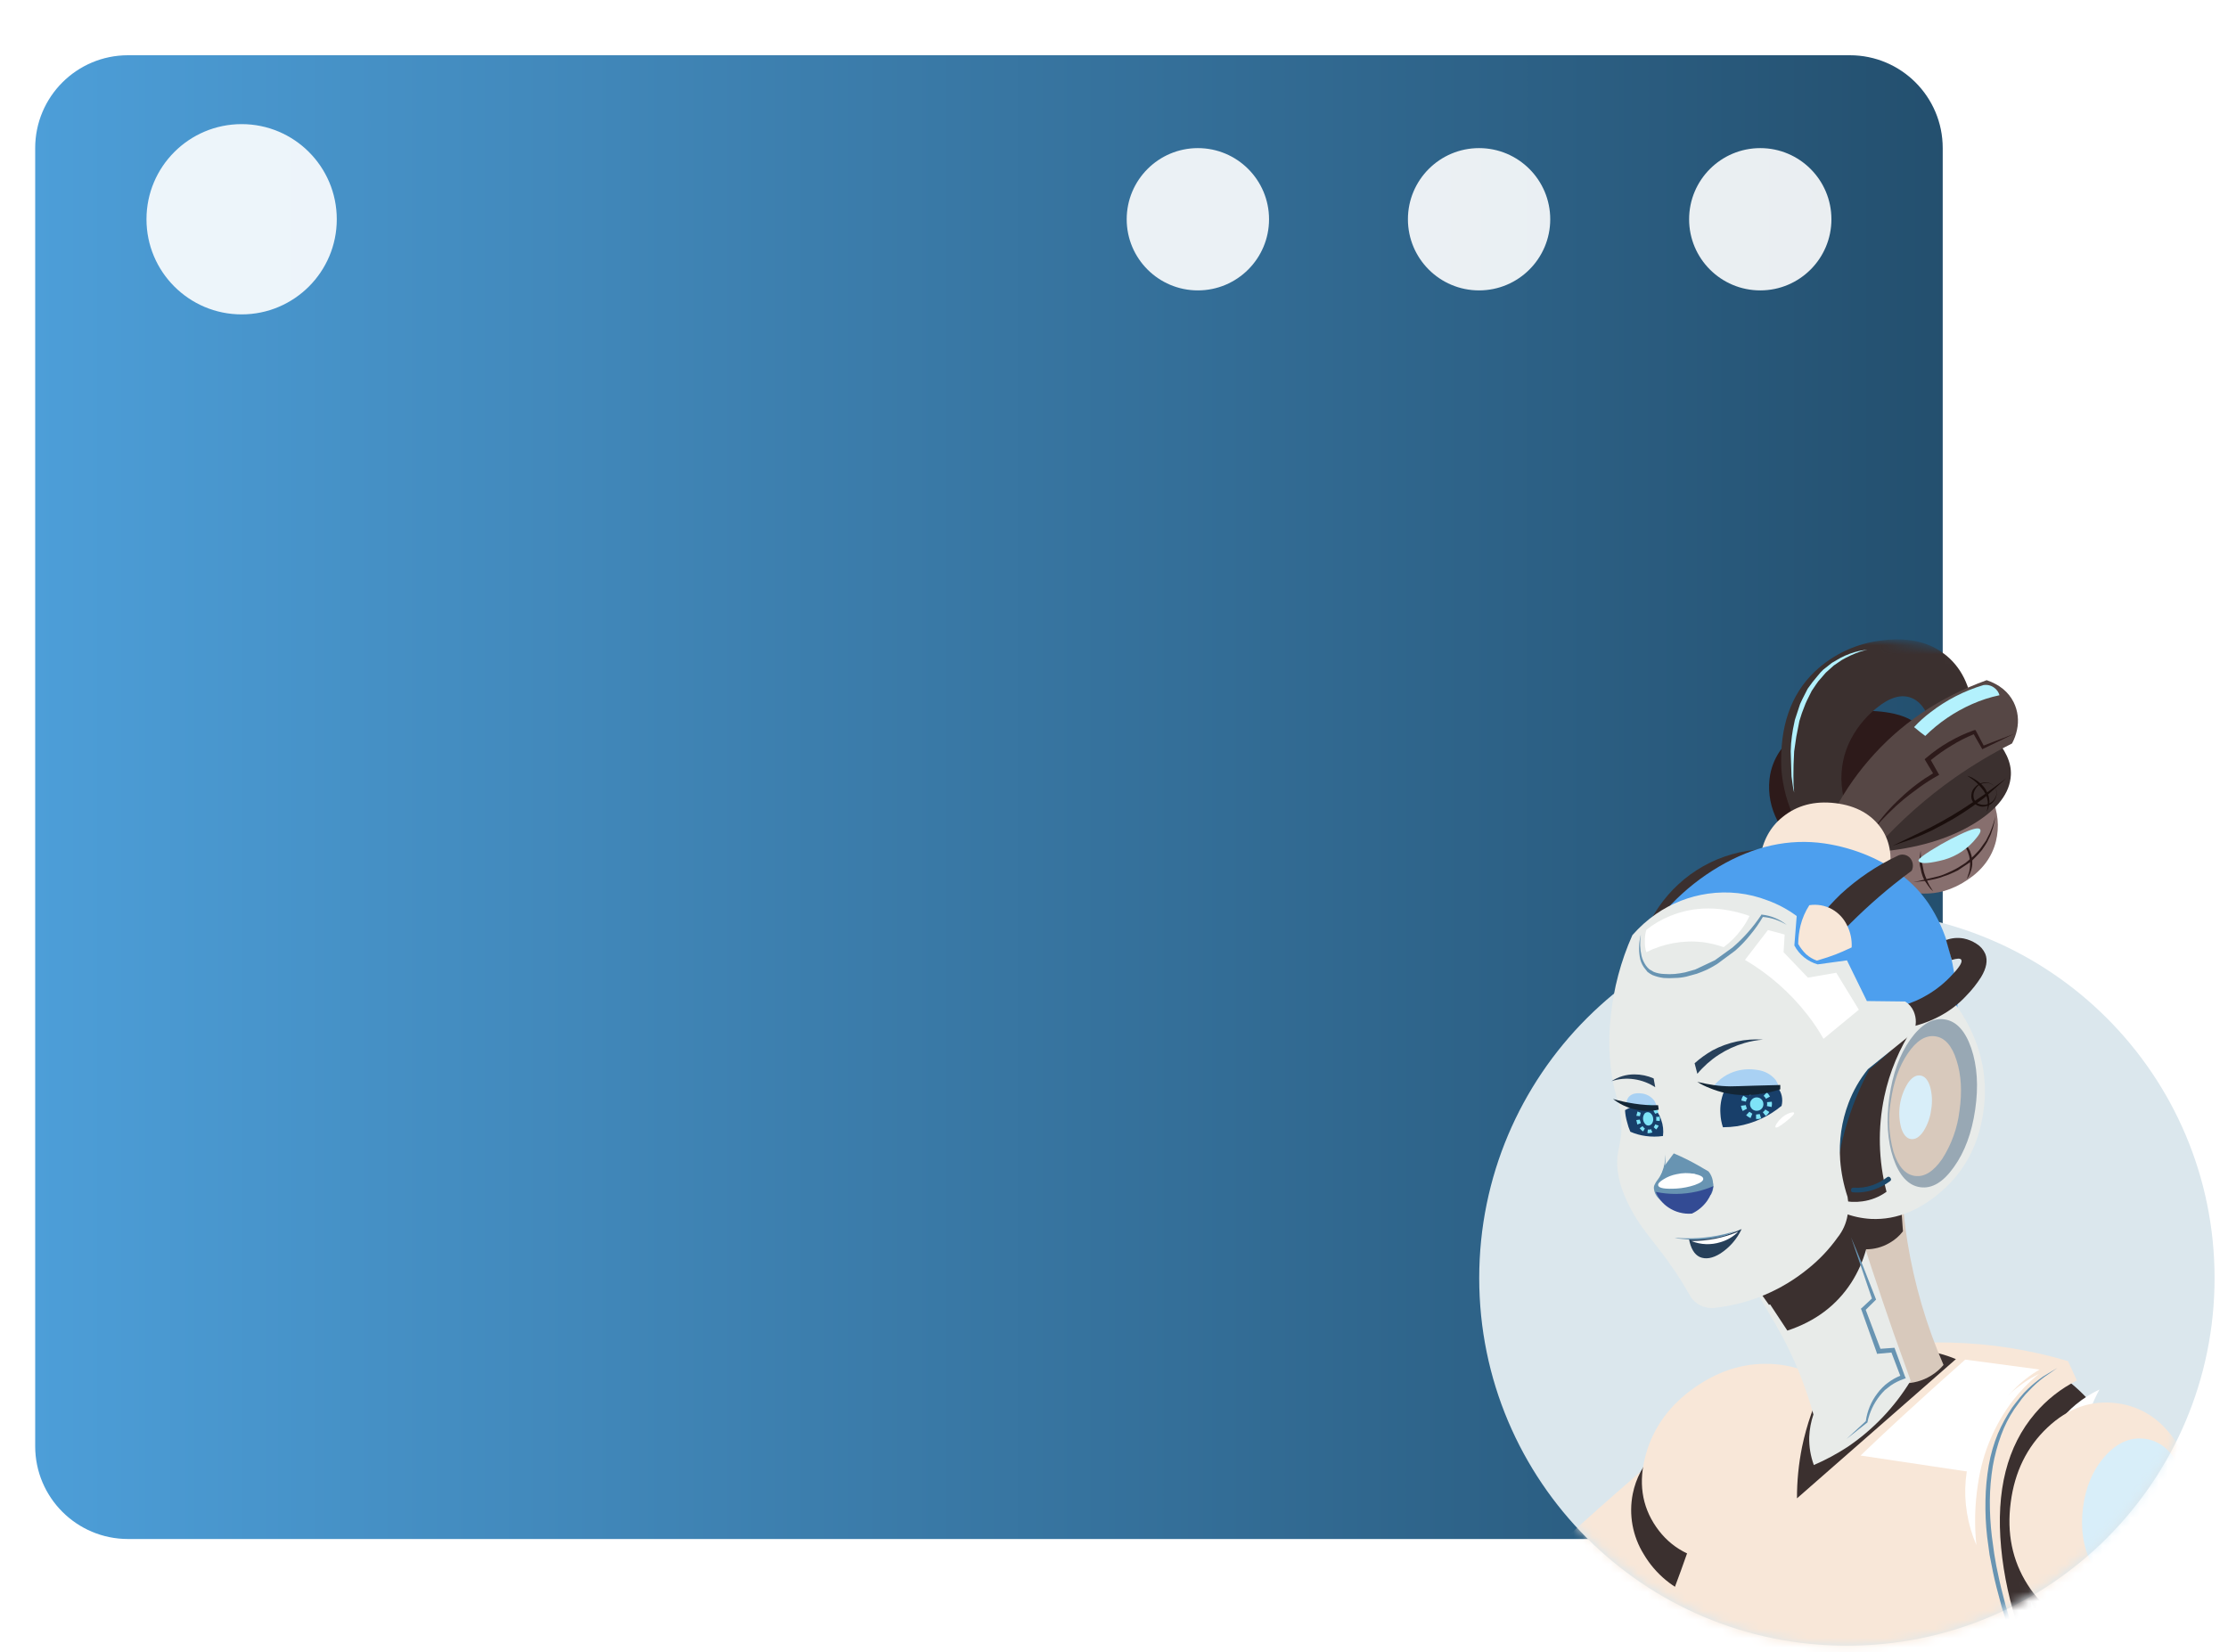 <svg width="240" height="178" viewBox="0 0 240 178" fill="none" xmlns="http://www.w3.org/2000/svg">
<circle cx="77.587" cy="92.836" r="20.409" transform="rotate(-45 77.587 92.836)" stroke="#F5C042" stroke-width="2"/>
<g filter="url(#filter0_d_1_6310)">
<path d="M3.79 10.952C3.79 5.429 8.267 0.952 13.79 0.952H199.269C204.792 0.952 209.269 5.429 209.269 10.952V150.81C209.269 156.333 204.792 160.81 199.269 160.81H13.79C8.267 160.81 3.79 156.333 3.79 150.81V10.952Z" fill="url(#paint0_linear_1_6310)"/>
</g>
<g style="mix-blend-mode:soft-light" opacity="0.9">
<path d="M173.348 132.369C173.348 131.525 174.032 130.841 174.876 130.841H195.754C196.598 130.841 197.282 131.525 197.282 132.369V147.877C197.282 148.721 196.598 149.405 195.754 149.405H174.876C174.032 149.405 173.348 148.721 173.348 147.877V132.369Z" fill="white"/>
</g>
<g style="mix-blend-mode:soft-light" opacity="0.9">
<path d="M136.701 23.624C136.701 27.856 133.267 31.287 129.035 31.287C124.803 31.287 121.368 27.856 121.368 23.624C121.368 19.392 124.803 15.957 129.035 15.957C133.267 15.957 136.701 19.392 136.701 23.624Z" fill="white"/>
</g>
<g style="mix-blend-mode:soft-light" opacity="0.9">
<path d="M166.991 23.624C166.991 27.856 163.56 31.287 159.324 31.287C155.092 31.287 151.661 27.856 151.661 23.624C151.661 19.392 155.092 15.957 159.324 15.957C163.56 15.957 166.991 19.392 166.991 23.624Z" fill="white"/>
</g>
<g style="mix-blend-mode:soft-light" opacity="0.9">
<path d="M197.28 23.624C197.28 27.856 193.849 31.287 189.617 31.287C185.382 31.287 181.951 27.856 181.951 23.624C181.951 19.392 185.382 15.957 189.617 15.957C193.849 15.957 197.28 19.392 197.28 23.624Z" fill="white"/>
</g>
<g style="mix-blend-mode:soft-light" opacity="0.9">
<path d="M36.278 23.624C36.278 29.283 31.689 33.872 26.029 33.872C20.368 33.872 15.779 29.283 15.779 23.624C15.779 17.962 20.368 13.373 26.029 13.373C31.689 13.373 36.278 17.962 36.278 23.624Z" fill="white"/>
</g>
<path d="M198.947 98.094C177.073 98.094 159.341 115.826 159.341 137.7C159.341 159.574 177.073 177.306 198.947 177.306C220.821 177.306 238.553 159.574 238.553 137.7C238.553 115.826 220.821 98.094 198.947 98.094Z" fill="#DBE7ED"/>
<mask id="mask0_1_6310" style="mask-type:alpha" maskUnits="userSpaceOnUse" x="159" y="68" width="81" height="110">
<path d="M198.947 68.881C158.526 69.792 159.341 114.546 159.341 136.875C159.341 159.205 177.073 177.306 198.947 177.306C220.821 177.306 238.553 159.205 238.553 136.875C238.553 114.546 247.652 69.246 198.947 68.881Z" fill="white"/>
</mask>
<g mask="url(#mask0_1_6310)">
<path d="M186.767 167.935C185.286 169.627 183.867 171.183 182.508 172.603C175.277 180.17 167.217 186.901 158.482 192.669C157.172 191.71 155.98 190.597 154.934 189.356C153.295 187.466 152.006 185.3 151.126 182.958C154.815 179.053 158.61 175.227 162.509 171.483C167.544 166.646 172.728 161.962 178.059 157.43L186.767 167.935Z" fill="url(#paint1_linear_1_6310)"/>
<path d="M182.597 153.771L188.627 165.555L182.597 172.035C180.278 171.199 178.323 169.581 177.069 167.459C175.86 165.514 175.435 163.183 175.882 160.937C176.215 159.283 177.016 157.76 178.189 156.548C179.399 155.263 180.916 154.308 182.597 153.771Z" fill="#3B302F"/>
<path d="M198.224 150.769C199.802 153.037 200.177 155.641 199.35 158.579C198.523 161.518 196.736 163.937 193.99 165.837C191.256 167.741 188.363 168.558 185.311 168.287C182.258 168.016 179.957 166.759 178.408 164.517C176.834 162.247 176.463 159.636 177.294 156.685C178.125 153.733 179.903 151.317 182.626 149.436C185.376 147.532 188.268 146.716 191.302 146.986C194.336 147.257 196.643 148.518 198.224 150.769Z" fill="url(#paint2_linear_1_6310)"/>
<path d="M197.354 153.984C199.239 154.407 200.473 155.351 201.055 156.815C201.636 158.279 201.385 159.808 200.299 161.404C199.227 163.018 197.631 164.249 195.514 165.098C193.396 165.946 191.392 166.144 189.503 165.691C187.599 165.251 186.361 164.314 185.79 162.879C185.219 161.445 185.475 159.909 186.558 158.271C187.63 156.655 189.217 155.43 191.318 154.596C193.419 153.763 195.431 153.559 197.354 153.984Z" fill="#3B302F"/>
<path d="M222.098 148.271C223.422 149.216 224.615 150.333 225.646 151.591C230.897 158.11 231.31 168.181 226.883 181.806C224.479 189.205 221.245 196.308 217.243 202.98C215.221 204.463 212.87 205.435 210.391 205.814C208.061 206.176 205.68 206.035 203.409 205.398C202.005 198.94 201.494 192.319 201.889 185.722C202.606 173.944 206.253 164.19 212.828 156.459C215.52 153.31 218.64 150.553 222.098 148.271Z" fill="#3B302F"/>
<path d="M177.742 197.845C177.337 199.339 177.135 200.88 177.142 202.427C177.102 204.828 177.764 207.189 179.046 209.219C179.576 210.002 180.195 210.72 180.893 211.358C181.243 210.435 181.794 209.601 182.505 208.918C183.717 207.754 185.376 207.158 187.481 207.131C188.718 207.143 189.949 207.292 191.153 207.575C193.06 208.075 194.823 209.015 196.301 210.32C198.555 210.665 200.841 210.765 203.117 210.619C206.503 210.419 209.833 209.669 212.977 208.397C213.375 202.681 214.965 197.111 217.645 192.047C218.87 189.761 220.328 187.609 221.996 185.624C218.26 179.014 216.115 172.714 215.56 166.722C214.989 160.617 216.206 155.806 219.21 152.289C220.459 150.814 221.993 149.605 223.72 148.735L222.768 146.644C218.643 145.418 214.375 144.747 210.073 144.647C203.422 144.476 197.443 145.843 192.137 148.748C190.215 149.759 188.407 150.972 186.742 152.365L181.724 167.376C179.998 172.331 178.02 177.195 175.8 181.949C173.739 186.404 174.61 189.544 178.411 191.368L177.742 197.845Z" fill="url(#paint3_linear_1_6310)"/>
<path d="M207.065 145.476C208.313 145.623 209.533 145.944 210.692 146.428L193.571 161.429C193.566 159.575 193.748 157.725 194.114 155.907C194.613 153.503 195.426 151.175 196.532 148.982C197.67 148.043 198.931 147.264 200.28 146.666C202.395 145.669 204.737 145.258 207.065 145.476Z" fill="#3B302F"/>
<path d="M221.609 147.386L220.127 148.418C219.587 148.826 219.083 149.28 218.62 149.773C218.322 150.067 218.044 150.38 217.785 150.709C217.613 150.95 217.344 151.323 216.976 151.829C216.397 152.694 215.924 153.625 215.567 154.603C215.165 155.694 214.862 156.82 214.662 157.967C214.463 159.191 214.357 160.429 214.345 161.67C214.338 162.955 214.411 164.24 214.561 165.516L214.821 167.421C214.995 168.477 215.112 169.109 215.173 169.325C215.384 170.383 215.674 171.595 216.043 172.961C216.563 174.722 216.911 175.841 217.086 176.319C217.356 177.176 217.721 178.16 218.143 179.277C218.852 181.136 219.456 182.588 219.955 183.631C220.231 184.266 220.472 184.773 220.679 185.154L219.845 183.672C219.119 182.235 218.463 180.805 217.877 179.382C217 177.331 216.244 175.231 215.614 173.092C215.178 171.507 214.87 170.281 214.691 169.413C214.532 168.573 214.405 167.941 214.316 167.509L214.053 165.548C213.906 164.255 213.847 162.953 213.875 161.651C213.896 160.384 214.015 159.12 214.23 157.871C214.432 156.697 214.763 155.548 215.217 154.447C215.64 153.473 216.149 152.539 216.741 151.658C216.874 151.469 217.161 151.102 217.601 150.556C217.87 150.217 218.165 149.899 218.483 149.604C218.982 149.137 219.512 148.704 220.07 148.31L221.609 147.386Z" fill="#6894B2"/>
<path d="M211.695 146.482L219.708 147.554C218.678 148.152 217.735 148.889 216.906 149.744C214.579 152.109 213.222 155.087 212.835 158.677L200.42 156.818C201.651 155.633 203.082 154.288 204.711 152.784C207.199 150.491 209.527 148.39 211.695 146.482Z" fill="white"/>
<path d="M219.645 148.018C218.604 148.86 217.663 149.818 216.839 150.874C214.839 153.493 213.543 156.58 213.076 159.842C212.725 162.031 212.664 164.257 212.895 166.462C212.412 165.345 212.071 164.173 211.879 162.971C211.109 158.299 212.765 153.555 216.274 150.376C217.269 149.421 218.407 148.625 219.645 148.018Z" fill="white"/>
<path d="M223.612 151.318C224.388 150.676 225.241 150.134 226.151 149.703C224.662 152.48 223.866 155.577 223.831 158.728C223.654 158.949 223.439 159.137 223.196 159.284C222.781 159.554 222.308 159.724 221.816 159.779C221.113 159.884 220.396 159.74 219.788 159.373C219.778 157.969 220.061 156.579 220.619 155.291C221.286 153.747 222.312 152.385 223.612 151.318Z" fill="white"/>
<path d="M232.256 169.918C232.679 171.809 233.088 173.878 233.481 176.125C235.24 186.442 235.855 196.921 235.316 207.372C233.769 207.851 232.171 208.144 230.555 208.245C228.057 208.431 225.545 208.18 223.133 207.502C222.246 202.57 221.427 197.238 220.677 191.504C219.805 184.734 219.131 177.784 218.655 170.654L232.256 169.918Z" fill="url(#paint4_linear_1_6310)"/>
<path d="M218.766 164.974L231.85 167.128L233.437 175.814C231.19 177.29 228.486 177.907 225.82 177.554C223.225 177.209 221.203 176.105 219.756 174.243C218.533 172.638 217.982 170.65 218.103 168.281C218.159 167.151 218.382 166.037 218.766 164.974Z" fill="#3B302F"/>
<path d="M227.998 151.179C230.735 151.528 232.917 152.994 234.545 155.577C236.172 158.16 236.781 161.1 236.373 164.396C235.949 167.703 234.621 170.403 232.386 172.495C230.152 174.587 227.672 175.459 224.945 175.11C222.222 174.763 220.041 173.297 218.401 170.712C216.761 168.126 216.159 165.18 216.595 161.873C217.018 158.579 218.34 155.886 220.559 153.793C222.778 151.701 225.258 150.829 227.998 151.179Z" fill="url(#paint5_linear_1_6310)"/>
<path d="M226.753 156.881C228.048 155.438 229.474 154.815 231.028 155.012C232.584 155.209 233.798 156.169 234.672 157.894C235.556 159.633 235.856 161.626 235.573 163.872C235.289 166.119 234.498 167.973 233.199 169.433C231.905 170.875 230.488 171.5 228.95 171.305C227.412 171.11 226.189 170.146 225.281 168.411C224.393 166.667 224.092 164.674 224.38 162.432C224.667 160.189 225.459 158.339 226.753 156.881Z" fill="url(#paint6_linear_1_6310)"/>
<path d="M226.039 159.912C226.674 159.178 227.364 158.861 228.109 158.96C228.861 159.058 229.448 159.538 229.87 160.407C230.687 162.322 230.406 164.529 229.134 166.176C228.499 166.909 227.809 167.226 227.065 167.128C226.32 167.031 225.734 166.549 225.306 165.681C224.453 163.772 224.737 161.546 226.042 159.912H226.039Z" fill="url(#paint7_linear_1_6310)"/>
<path d="M231.818 185.719L231.86 185.931C232.188 188.299 232.399 190.043 232.494 191.165C232.706 193.109 232.852 194.859 232.932 196.414L233.085 199.051C233.114 199.641 233.133 200.518 233.142 201.682V206.943L232.824 201.694C232.806 200.841 232.764 199.965 232.697 199.06L232.479 196.449C232.334 194.566 232.172 192.822 231.99 191.219L231.403 186.22L228.832 186.512L227.211 175.681L229.235 186.011L231.818 185.719Z" fill="#6894B2"/>
<path d="M204.935 129.177C205.029 130.541 205.205 132.075 205.466 133.778C206.206 138.349 207.513 142.809 209.356 147.056C208.979 147.505 208.532 147.891 208.033 148.198C207.111 148.772 206.041 149.063 204.955 149.036C204.001 145.926 202.534 141.234 200.556 134.959L198.897 129.83L204.935 129.177Z" fill="url(#paint8_linear_1_6310)"/>
<path d="M189.636 128.678C187.832 129.405 186.233 130.563 184.98 132.052C189.028 138.822 191.392 142.852 192.073 144.143C193.456 146.768 194.552 149.534 195.342 152.394C195.077 153.173 194.925 153.986 194.891 154.809C194.862 155.842 195.03 156.87 195.387 157.84C196.65 157.295 197.865 156.643 199.017 155.891C201.771 154.029 204.091 151.595 205.818 148.754L203.99 143.657C202.378 139.024 200.811 134.264 199.29 129.377C197.896 129.757 196.386 129.567 194.761 128.805C193.149 128.033 191.284 127.987 189.636 128.678Z" fill="url(#paint9_linear_1_6310)"/>
<path d="M195.891 128.627C196.655 128.1 197.539 127.773 198.462 127.675C200.226 127.422 202.302 127.72 204.688 128.57L204.986 132.661C204.585 133.179 204.083 133.611 203.51 133.93C202.754 134.369 201.894 134.598 201.019 134.597C200.671 135.871 200.13 137.084 199.417 138.196C197.828 140.648 195.533 142.368 192.534 143.356L185.2 132.214L186.443 132.042C190.779 132.943 193.212 132.838 193.743 131.725C194.517 130.123 195.233 129.091 195.891 128.627Z" fill="#3B302F"/>
<path d="M199.398 133.315C199.716 134.038 200.169 135.134 200.76 136.603L202.092 140.014L200.975 141.118L202.562 145.317L204.073 145.206L205.193 148.272L205.291 148.491L205.069 148.57C204.57 148.742 204.096 148.98 203.66 149.278L203.044 149.76C202.857 149.945 202.68 150.141 202.514 150.347C201.847 151.18 201.384 152.158 201.166 153.203V153.251L201.121 153.279L198.9 155.037L200.985 153.111C201.133 152.025 201.561 150.997 202.226 150.125C202.391 149.9 202.573 149.687 202.772 149.49L203.089 149.189L203.428 148.932C203.819 148.641 204.246 148.402 204.698 148.221L203.746 145.72L202.191 145.86L202.143 145.679L200.518 141.134L200.452 141.001L200.556 140.915L201.642 139.9L199.398 133.315Z" fill="#6894B2"/>
<path d="M184.495 129.669C182.61 125.31 185.795 124.213 194.05 126.378L199.918 130.674C199.495 131.82 198.95 132.917 198.293 133.946C196.409 136.859 193.722 139.165 190.557 140.585C188.403 137.678 186.382 134.039 184.495 129.669Z" fill="#3B302F"/>
<path d="M191.22 87.905C190.604 86.503 190.417 84.951 190.683 83.443C191.089 81.355 192.372 79.671 194.53 78.391C196.3 77.326 198.306 76.715 200.369 76.614C201.595 76.541 202.824 76.635 204.025 76.893C205.639 77.267 206.626 77.902 206.986 78.797C207.47 80.079 206.779 81.739 204.914 83.776C203.185 85.647 201.145 87.203 198.884 88.375C196.936 89.37 194.838 90.036 192.673 90.346C192.085 89.598 191.597 88.778 191.22 87.905Z" fill="#2D1A1A"/>
<path d="M211.904 94.817C211.133 95.341 210.283 95.741 209.388 96.004C207.959 96.388 206.451 96.365 205.034 95.937C203.581 95.515 202.266 94.713 201.226 93.614L201.182 89.489L214.558 85.982C215.231 87.439 215.387 89.082 215.002 90.641C214.575 92.346 213.542 93.738 211.904 94.817Z" fill="#876F6E"/>
<path d="M202.334 91.773L200.582 88.917L214.681 79.302C216.036 80.761 216.679 82.161 216.611 83.5C216.516 85.44 215.173 87.196 212.584 88.768C209.865 90.414 206.448 91.416 202.334 91.773Z" fill="#3B302F"/>
<path d="M208.23 79.162C208.141 78.493 207.965 77.838 207.706 77.213C207.264 76.156 206.656 75.479 205.882 75.183C204.794 74.759 203.537 75.134 202.111 76.306C200.835 77.334 199.816 78.646 199.134 80.136C198.429 81.73 198.195 83.492 198.462 85.214C198.583 86.228 198.851 87.219 199.258 88.156L193.425 88.432C192.54 86.666 192.016 84.741 191.883 82.77C191.699 78.289 192.903 74.815 195.494 72.349C197.495 70.461 200.059 69.281 202.794 68.988C205.84 68.607 208.263 69.272 210.061 70.984C211.717 72.577 212.55 74.851 212.558 77.807L208.23 79.162Z" fill="#3B302F"/>
<path d="M197.265 88C198.342 85.817 199.691 83.779 201.28 81.936C204.631 78.024 208.873 75.139 214.006 73.281C215.385 73.753 216.354 74.546 216.912 75.658C217.366 76.582 217.491 77.633 217.268 78.638C217.162 79.147 216.983 79.639 216.738 80.098C214.605 81.177 212.551 82.405 210.591 83.773C207.518 85.933 204.698 88.434 202.188 91.228L197.265 88Z" fill="#564745"/>
<path d="M204.761 85.95C205.313 85.421 205.896 84.926 206.507 84.468C207.059 84.053 207.635 83.67 208.23 83.319L207.319 81.799L207.488 81.656C209.001 80.363 210.738 79.355 212.612 78.683L212.771 78.638L212.86 78.765L213.682 80.324L216.982 79.054L213.523 80.723L213.46 80.59L212.612 79.108C211.766 79.452 210.951 79.868 210.175 80.352C209.411 80.814 208.68 81.329 207.989 81.894L208.887 83.481L208.668 83.605C208.01 83.973 207.374 84.38 206.764 84.824C205.896 85.458 205.3 85.915 204.977 86.195C204.501 86.588 203.942 87.102 203.308 87.737C202.963 88.065 202.452 88.619 201.775 89.4C202.197 88.771 202.656 88.168 203.149 87.594C203.656 87.016 204.193 86.468 204.761 85.95Z" fill="#2D1A1A"/>
<path d="M189.589 92.491C189.878 90.587 190.685 89.1 192.01 88.032C193.561 86.763 195.458 86.262 197.7 86.531C199.943 86.8 201.611 87.732 202.705 89.327C203.651 90.766 203.888 92.517 203.419 94.582L189.589 92.491Z" fill="url(#paint10_linear_1_6310)"/>
<path d="M183.476 93.322C185.435 92.218 187.63 91.598 189.877 91.513L177.862 101.596L176.872 101.215C177.323 99.98 177.929 98.807 178.675 97.724C179.919 95.91 181.561 94.404 183.476 93.322Z" fill="#3B302F"/>
<path d="M175.891 102.992C178.297 98.801 181.384 95.595 185.152 93.376C188.92 91.157 192.712 90.321 196.529 90.869C198.141 91.108 199.716 91.549 201.216 92.183C204.055 93.393 206.239 95.124 207.766 97.375C208.721 98.815 209.443 100.397 209.905 102.062C210.219 103.226 210.458 104.409 210.619 105.604C210.884 107.463 210.935 109.347 210.772 111.218C207.203 111.943 203.554 112.202 199.918 111.989C191.313 111.481 183.305 108.482 175.891 102.992Z" fill="#4D9FEE"/>
<path d="M210.188 107.613C211.08 108.718 211.827 109.934 212.41 111.23C213.462 113.481 213.935 115.96 213.787 118.441C213.524 122.346 212.139 125.501 209.629 127.904C207.061 130.32 204.368 131.46 201.55 131.325C200.545 131.27 199.557 131.056 198.62 130.69C197.978 129.348 197.517 127.927 197.249 126.463C196.74 123.959 196.839 121.369 197.538 118.91C198.596 115.216 200.554 112.344 203.412 110.294C205.413 108.851 207.742 107.929 210.188 107.613Z" fill="url(#paint11_linear_1_6310)"/>
<path d="M205.779 111.989C206.954 110.362 208.179 109.64 209.455 109.824C210.73 110.008 211.693 111.044 212.343 112.931C212.99 114.835 213.132 117.039 212.768 119.542C212.404 122.044 211.643 124.104 210.486 125.721C209.331 127.364 208.114 128.093 206.836 127.907C205.559 127.721 204.595 126.678 203.945 124.778C203.311 122.893 203.17 120.697 203.523 118.19C203.877 115.683 204.629 113.616 205.779 111.989Z" fill="#98A8B4"/>
<path d="M205.513 113.484C206.44 112.119 207.422 111.507 208.458 111.649C209.495 111.791 210.261 112.65 210.756 114.226C211.268 115.8 211.373 117.625 211.073 119.7C210.849 121.538 210.214 123.302 209.214 124.861C208.274 126.225 207.293 126.836 206.269 126.692C205.244 126.548 204.479 125.689 203.971 124.115C203.463 122.334 203.362 120.462 203.676 118.637C203.972 116.562 204.584 114.844 205.513 113.484Z" fill="url(#paint12_linear_1_6310)"/>
<path d="M209.632 101.278C210.24 101.051 210.898 100.994 211.537 101.113C212.024 101.213 212.488 101.405 212.904 101.678C213.326 101.936 213.658 102.317 213.856 102.77C214.138 103.468 213.986 104.303 213.4 105.274C212.943 105.995 212.411 106.665 211.813 107.273C210.257 108.966 208.189 110.108 205.608 110.7L204.974 108.323C205.901 108.064 206.789 107.682 207.614 107.187C208.631 106.59 209.55 105.841 210.34 104.966C211.121 104.141 211.425 103.612 211.251 103.379C211.137 103.24 210.803 103.252 210.245 103.424L209.632 101.278Z" fill="#3B302F"/>
<path d="M202.14 110.304C202.931 109.9 203.808 109.499 204.77 109.101L205.482 108.818L206.116 110.656C204.61 112.935 203.545 115.477 202.978 118.149C202.261 121.538 202.342 125.047 203.216 128.399C202.446 128.955 201.551 129.311 200.61 129.434C199.853 129.543 199.083 129.504 198.341 129.319C197.171 126.355 196.735 123.152 197.072 119.983C197.193 118.465 197.468 116.964 197.893 115.502C198.441 113.756 199.474 112.201 200.87 111.018C201.268 110.737 201.693 110.498 202.14 110.304Z" fill="#3B302F"/>
<path d="M201.41 113.407C202.441 112.683 203.614 112.187 204.853 111.954C204.198 112.699 203.492 113.399 202.743 114.048C202.339 114.432 201.879 114.832 201.356 115.245C199.537 118.658 198.346 122.369 197.84 126.203C197.133 123.683 197.194 121.01 198.017 118.526C198.295 117.693 198.641 116.884 199.052 116.108C199.64 115.053 200.444 114.133 201.41 113.407Z" fill="#1D496A"/>
<path d="M178.377 98.476C180.048 97.322 181.964 96.571 183.974 96.283C186.142 95.967 188.355 96.216 190.398 97.007C191.521 97.413 192.579 97.981 193.54 98.692L193.289 101.865C193.814 102.856 194.719 103.59 195.796 103.9L198.954 103.468L201.099 107.851L205.224 107.901C205.636 108.152 205.958 108.527 206.145 108.971C206.457 109.693 206.449 110.514 206.122 111.23L201.213 115.191C200.327 116.286 199.622 117.516 199.125 118.834C198.38 120.796 198.073 122.897 198.224 124.991C198.327 126.336 198.594 127.664 199.017 128.945C199.134 129.604 199.134 130.279 199.017 130.938C198.871 131.807 198.505 132.624 197.954 133.312C197.057 134.574 195.989 135.706 194.78 136.676C191.926 139.016 188.455 140.482 184.787 140.896C184.238 140.978 183.676 140.89 183.178 140.646C182.684 140.408 182.278 140.019 182.02 139.535C181.035 137.797 179.922 136.135 178.691 134.562C177.671 133.278 176.984 132.369 176.631 131.836C175.841 130.678 175.199 129.425 174.721 128.107C174.427 127.266 174.253 126.388 174.203 125.498C174.185 124.947 174.236 124.396 174.356 123.858C174.504 123.102 174.596 122.566 174.632 122.249C174.736 121.075 174.628 119.893 174.314 118.758C174.101 118.103 173.924 117.436 173.785 116.762C173.327 114.384 173.234 111.951 173.508 109.545C173.807 106.509 174.594 103.541 175.838 100.755C176.588 99.895 177.441 99.129 178.377 98.476Z" fill="url(#paint13_linear_1_6310)"/>
<path d="M208.026 119.539C207.929 120.372 207.645 121.172 207.195 121.881C206.764 122.515 206.316 122.785 205.853 122.722C205.389 122.658 205.041 122.268 204.802 121.547C204.359 119.907 204.614 118.157 205.507 116.711C205.93 116.089 206.377 115.809 206.849 115.87C207.321 115.931 207.671 116.323 207.9 117.044C208.13 117.855 208.173 118.708 208.026 119.539Z" fill="url(#paint14_linear_1_6310)"/>
<path d="M178.818 126.838C179.033 126.435 179.204 126.009 179.325 125.568L180.3 124.264C181.206 124.647 182.089 125.084 182.943 125.571L184.038 126.206C184.172 126.361 184.279 126.537 184.355 126.726C184.612 127.316 184.593 127.99 184.301 128.564C183.715 128.681 183.156 128.908 182.655 129.234C182.431 129.388 182.219 129.559 182.02 129.745C181.86 129.884 181.674 129.992 181.474 130.062C181.08 130.163 180.566 130.062 179.925 129.745C179.519 129.558 179.145 129.307 178.818 129.002C178.399 128.589 178.215 128.199 178.259 127.834C178.281 127.709 178.328 127.59 178.399 127.485C178.589 127.197 178.729 126.981 178.818 126.838Z" fill="#6894B2"/>
<path d="M179.157 126.381C179.045 126.703 178.889 127.008 178.694 127.288C178.482 127.516 178.368 127.818 178.377 128.129C178.444 128.431 178.587 128.711 178.792 128.942C179.018 129.168 179.273 129.362 179.551 129.519C179.825 129.689 180.119 129.822 180.427 129.916C180.722 130.019 181.031 130.08 181.344 130.097C181.769 129.766 182.225 129.476 182.705 129.23L184.219 128.628C184.514 128.201 184.59 127.659 184.422 127.168C184.534 127.412 184.579 127.681 184.552 127.948C184.532 128.219 184.447 128.48 184.301 128.71L184.282 128.735H184.261L182.801 129.402C182.321 129.687 181.871 129.983 181.442 130.29L181.423 130.319H181.376C181.025 130.314 180.678 130.258 180.344 130.154C180.025 130.038 179.716 129.899 179.418 129.738C179.126 129.551 178.859 129.327 178.624 129.072C178.374 128.812 178.213 128.478 178.167 128.12C178.131 127.938 178.164 127.749 178.259 127.59C178.331 127.434 178.422 127.288 178.529 127.155C178.729 126.897 178.896 126.614 179.024 126.314C179.272 125.701 179.398 125.046 179.395 124.385C179.456 125.059 179.375 125.739 179.157 126.381Z" fill="#6894B2"/>
<path d="M184.571 127.79C184.46 128.36 184.23 128.901 183.895 129.376C183.475 129.969 182.909 130.442 182.251 130.751C181.354 130.825 180.457 130.59 179.712 130.084C179.101 129.678 178.628 129.094 178.358 128.412C179.824 128.719 181.34 128.705 182.8 128.37C183.406 128.229 183.999 128.035 184.571 127.79Z" fill="#334B94"/>
<path d="M183.473 127.006C183.489 127.225 183.181 127.447 182.556 127.672C181.926 127.882 181.273 128.01 180.611 128.053C179.341 128.129 178.688 128.015 178.618 127.713C178.576 127.529 178.772 127.307 179.208 127.047C179.631 126.784 180.099 126.601 180.588 126.508C181.227 126.359 181.89 126.348 182.534 126.476C183.162 126.612 183.476 126.787 183.473 127.006Z" fill="white"/>
<path d="M187.608 132.417C187.106 133.494 186.311 134.408 185.314 135.054C184.467 135.579 183.727 135.702 183.092 135.425C182.508 135.146 182.122 134.494 181.934 133.47C182.853 133.519 183.775 133.472 184.685 133.331C185.694 133.152 186.677 132.845 187.608 132.417Z" fill="#27405A"/>
<path d="M185.695 117.635C186.597 117.36 187.526 117.178 188.466 117.092C189.479 117.003 190.5 117.039 191.506 117.197C191.715 117.453 191.86 117.755 191.931 118.079C192.006 118.429 192 118.792 191.912 119.139C190.546 120.277 188.904 121.034 187.151 121.332C186.636 121.408 186.115 121.447 185.593 121.449C185.436 120.975 185.345 120.482 185.323 119.983C185.266 119.182 185.392 118.378 185.695 117.635Z" fill="url(#paint15_linear_1_6310)"/>
<path d="M176.663 119.063C177.077 119.016 177.495 119.047 177.897 119.155C178.393 119.535 178.758 120.059 178.945 120.656C179.146 121.211 179.211 121.806 179.135 122.392C178.512 122.48 177.88 122.48 177.257 122.392C176.692 122.314 176.141 122.159 175.619 121.931C175.469 121.592 175.351 121.239 175.267 120.878C175.145 120.464 175.072 120.038 175.048 119.608C175.54 119.311 176.091 119.125 176.663 119.063Z" fill="url(#paint16_linear_1_6310)"/>
<path d="M176.796 117.803C177.35 117.85 177.858 118.13 178.192 118.574C178.358 118.821 178.447 119.111 178.446 119.408L175.228 119.047C175.169 118.746 175.247 118.434 175.441 118.196C175.726 117.86 176.178 117.729 176.796 117.803Z" fill="#A9D1F3"/>
<path d="M176.752 100.694C176.631 101.463 176.658 102.249 176.831 103.008C176.927 103.372 177.085 103.716 177.298 104.026L177.466 104.236L177.682 104.442L178.142 104.709C178.496 104.848 178.872 104.924 179.253 104.934C179.635 104.966 180.019 104.966 180.401 104.934C180.78 104.897 181.156 104.839 181.528 104.76L182.636 104.442L184.73 103.452L186.612 102.094C187.8 101.079 188.841 99.904 189.706 98.603L189.744 98.527L189.817 98.543C190.793 98.651 191.718 99.039 192.48 99.66C191.701 99.166 190.815 98.867 189.896 98.79C189.504 99.461 189.058 100.098 188.56 100.694C188.067 101.319 187.516 101.897 186.916 102.421L184.974 103.858C184.636 104.072 184.286 104.268 183.927 104.445L183.372 104.686L182.791 104.906L181.639 105.223C181.237 105.313 180.826 105.361 180.414 105.366C180.015 105.394 179.614 105.394 179.214 105.366C178.796 105.316 178.385 105.209 177.996 105.048C177.804 104.952 177.622 104.835 177.456 104.699L177.069 104.198C176.835 103.858 176.685 103.467 176.631 103.059C176.508 102.27 176.549 101.466 176.752 100.694Z" fill="#6894B2"/>
<path d="M182.413 126.479C182.625 126.498 182.731 126.546 182.731 126.622C182.731 126.746 182.531 126.876 182.08 127.015C181.904 127.055 181.723 127.064 181.544 127.041C181.369 127.019 181.268 126.977 181.246 126.917C181.223 126.857 181.401 126.692 181.759 126.565C181.969 126.49 182.192 126.46 182.413 126.479Z" fill="white"/>
<path d="M181.639 133.416C182.543 133.432 183.446 133.373 184.339 133.239C185.244 133.109 186.134 132.896 186.999 132.604L187.576 132.363L185.825 133.115C185.347 133.256 184.859 133.362 184.365 133.432C183.857 133.499 183.368 133.543 182.902 133.559C182.479 133.576 182.054 133.564 181.633 133.521L180.728 133.432L180.389 133.359C180.719 133.385 181.138 133.407 181.639 133.416Z" fill="#6894B2"/>
<path d="M187.25 132.702C186.718 133.23 186.064 133.616 185.346 133.826C184.318 134.152 183.208 134.112 182.207 133.712C183.07 133.706 183.93 133.621 184.777 133.458C185.624 133.286 186.452 133.033 187.25 132.702Z" fill="white"/>
<path d="M190.855 118.698C190.888 118.886 190.882 119.079 190.839 119.266L190.331 119.167C190.365 119.037 190.37 118.9 190.347 118.767V118.745L190.858 118.698M190.664 118.139L190.23 118.383C190.17 118.26 190.083 118.151 189.976 118.066L190.322 117.692C190.456 117.825 190.571 117.975 190.664 118.139ZM189.167 120.078L189.56 120.024L189.716 120.497L189.442 120.557H189.163V120.078M188.094 120.154L188.443 119.777L188.76 119.989L188.567 120.462C188.392 120.376 188.227 120.27 188.078 120.145M189.89 119.827C190 119.751 190.092 119.65 190.156 119.532L190.591 119.802C190.494 119.97 190.362 120.116 190.204 120.23L189.887 119.827M189.617 117.844C189.494 117.801 189.364 117.78 189.233 117.78V117.263C189.431 117.255 189.629 117.292 189.811 117.371L189.617 117.844ZM188.227 118.317C188.145 118.427 188.09 118.554 188.065 118.688L187.58 118.568C187.601 118.378 187.674 118.198 187.792 118.047L188.227 118.317ZM188.49 118.022L188.173 117.619C188.316 117.487 188.488 117.391 188.675 117.339L188.836 117.831C188.707 117.869 188.587 117.934 188.484 118.022M187.726 119.697C187.629 119.523 187.563 119.333 187.532 119.136L188.062 119.066C188.078 119.199 188.12 119.329 188.186 119.447L187.726 119.697Z" fill="#7EE3F7"/>
<path d="M189.322 115.28C190.086 115.376 190.785 115.759 191.277 116.352C191.417 116.583 191.536 116.827 191.632 117.079C190.213 117.6 188.694 117.791 187.189 117.638C186.287 117.568 185.4 117.373 184.552 117.057C185.195 116.236 186.086 115.645 187.091 115.372C187.819 115.179 188.581 115.148 189.322 115.28Z" fill="#A9D1F3"/>
<path d="M182.829 116.562C183.555 116.727 184.149 116.844 184.613 116.905C185.201 116.989 185.795 117.035 186.39 117.041C186.767 117.041 187.631 117.013 188.989 116.968L191.772 116.895V117.365C189.022 118.239 186.483 118.191 184.156 117.222C183.692 117.046 183.248 116.825 182.829 116.562Z" fill="#132636"/>
<path d="M192.724 119.935C193.039 119.829 193.217 119.814 193.257 119.888C193.321 120.006 193.026 120.324 192.375 120.84C191.723 121.356 191.353 121.562 191.264 121.459C191.207 121.405 191.245 121.275 191.375 121.068C191.509 120.855 191.671 120.661 191.858 120.491C192.106 120.249 192.401 120.06 192.724 119.935Z" fill="white"/>
<path d="M189.947 118.856C189.978 119.046 189.928 119.24 189.811 119.393C189.697 119.548 189.523 119.648 189.331 119.669C189.142 119.698 188.948 119.648 188.795 119.532C188.642 119.417 188.542 119.244 188.519 119.053C188.488 118.863 188.539 118.668 188.659 118.517C188.835 118.284 189.134 118.18 189.417 118.255C189.699 118.329 189.909 118.567 189.947 118.856Z" fill="#7EE3F7"/>
<path d="M176.942 121.338C177.006 121.436 177.089 121.52 177.186 121.586L176.996 121.903C176.854 121.809 176.727 121.692 176.622 121.557L176.939 121.325M176.752 121.008L176.374 121.154L176.263 120.675L176.631 120.624L176.752 121.008ZM177.669 121.706L177.85 121.655L177.993 122.014L177.72 122.074C177.635 122.096 177.547 122.096 177.463 122.074L177.504 121.693H177.669M178.304 121.138L178.675 121.275C178.61 121.428 178.518 121.568 178.402 121.687L178.135 121.443C178.211 121.349 178.268 121.241 178.304 121.125M178.389 120.361V120.338L178.783 120.31C178.808 120.465 178.808 120.624 178.783 120.779L178.402 120.738C178.423 120.613 178.423 120.486 178.402 120.361M178.116 119.65L178.415 119.421C178.509 119.558 178.59 119.703 178.656 119.856L178.3 119.999L178.113 119.681M178.06 119.101L177.846 119.437C177.75 119.374 177.643 119.333 177.529 119.317L177.574 118.932C177.745 118.964 177.911 119.021 178.066 119.101M176.739 119.891L176.65 120.256L176.266 120.215L176.393 119.751L176.739 119.891ZM177.209 119.358C177.103 119.407 177.009 119.476 176.929 119.561L176.638 119.32C176.758 119.187 176.904 119.079 177.066 119.002L177.209 119.358Z" fill="#7EE3F7"/>
<path d="M178.075 120.468C178.107 120.651 178.074 120.838 177.983 120.998C177.911 121.139 177.775 121.236 177.618 121.259C177.467 121.281 177.315 121.22 177.222 121.1C176.967 120.825 176.913 120.42 177.085 120.088C177.143 119.947 177.273 119.849 177.424 119.831C177.581 119.809 177.738 119.866 177.844 119.983C177.973 120.114 178.055 120.285 178.075 120.468Z" fill="#7EE3F7"/>
<path d="M195.97 98.857C196.689 97.972 197.461 97.13 198.281 96.337C200.096 94.66 202.156 93.269 204.39 92.212C204.798 91.983 205.307 92.037 205.659 92.345C205.856 92.523 205.988 92.762 206.034 93.024C206.085 93.291 206.049 93.567 205.929 93.811C205.374 94.217 204.726 94.709 203.993 95.296C201.847 97.022 199.826 98.897 197.944 100.907L195.97 98.857Z" fill="#3B302F"/>
<path d="M194.555 102.808C194.219 102.482 193.931 102.109 193.701 101.7C193.708 101.033 193.791 100.368 193.949 99.72C194.143 98.941 194.465 98.199 194.901 97.524C195.746 97.394 196.61 97.55 197.357 97.965C198.044 98.355 198.597 98.944 198.944 99.653C199.328 100.399 199.506 101.234 199.461 102.072C198.785 102.389 198.217 102.646 197.754 102.821C197.205 103.033 196.523 103.262 195.71 103.497C195.285 103.342 194.893 103.108 194.555 102.808Z" fill="url(#paint17_linear_1_6310)"/>
<path d="M214.802 88.483L214.919 87.975L214.849 88.502C214.754 88.957 214.627 89.406 214.468 89.844C214.434 89.942 214.301 90.228 214.069 90.698C213.967 90.882 213.78 91.174 213.504 91.57L213.139 91.996C212.923 92.231 212.79 92.364 212.748 92.402L212.336 92.811L210.918 93.763C210.683 93.89 210.343 94.046 209.899 94.23L208.915 94.576C208.616 94.667 208.312 94.74 208.005 94.795C207.548 94.887 207.086 94.95 206.62 94.982C206.451 95.008 206.278 95.016 206.106 95.004C206.285 94.997 206.463 94.972 206.636 94.931L208.858 94.395C209.184 94.299 209.502 94.178 209.81 94.033C210.148 93.888 210.478 93.726 210.8 93.547C210.862 93.522 211.179 93.322 211.752 92.948L212.593 92.224C212.634 92.186 212.765 92.05 212.983 91.818C213.111 91.696 213.227 91.562 213.329 91.418L213.92 90.587L214.326 89.781C214.515 89.36 214.674 88.926 214.802 88.483Z" fill="#2D1A1A"/>
<path d="M210.724 90.117C210.97 90.243 211.197 90.403 211.4 90.59C211.608 90.787 211.795 91.005 211.959 91.24L212.206 91.678L212.362 92.148L212.454 92.653V93.148C212.431 93.43 212.366 93.707 212.26 93.969C212.172 94.236 212.039 94.485 211.866 94.706L212.117 93.944C212.185 93.679 212.219 93.406 212.219 93.132L212.2 92.665L212.114 92.205L211.962 91.758C211.91 91.619 211.844 91.486 211.766 91.361C211.637 91.123 211.482 90.9 211.302 90.698L210.724 90.117Z" fill="#2D1A1A"/>
<path d="M206.919 92.348L207.236 93.935C207.315 94.211 207.415 94.48 207.535 94.741C207.626 94.975 207.732 95.203 207.853 95.423L208.239 96.029C208.048 95.874 207.882 95.691 207.744 95.487L207.303 94.852C207.169 94.59 207.062 94.314 206.986 94.03L206.798 93.16V92.389L206.888 91.65L206.919 92.348Z" fill="#2D1A1A"/>
<path d="M211.114 89.917C212.384 89.308 213.12 89.114 213.292 89.343C213.463 89.571 213.18 89.977 212.558 90.685C211.591 91.74 210.317 92.462 208.915 92.751C207.538 93.068 206.782 93.068 206.659 92.729C206.601 92.534 207.414 91.947 209.096 90.968C209.779 90.578 210.452 90.228 211.114 89.917Z" fill="#B3F1FD"/>
<path d="M214.834 74.107C215.102 74.302 215.297 74.583 215.386 74.903C214.373 75.116 213.386 75.435 212.441 75.855C210.562 76.684 208.85 77.847 207.389 79.289C207.112 79.092 206.709 78.775 206.183 78.337C206.719 77.755 207.307 77.224 207.941 76.75C209.647 75.425 211.584 74.429 213.653 73.811C214.071 73.74 214.499 73.847 214.834 74.107Z" fill="#B3F1FD"/>
<path d="M196.672 72.472L196.145 73.085C195.95 73.285 195.775 73.506 195.624 73.742L195.155 74.44C194.732 75.265 194.482 75.794 194.406 76.027C194.183 76.565 193.991 77.116 193.831 77.677C193.758 78.064 193.647 78.629 193.498 79.368C193.498 79.4 193.409 79.927 193.267 80.955C193.222 81.907 193.203 82.38 193.203 82.396C193.181 83.259 193.184 83.983 193.203 84.576L193.267 85.392C193.194 85.121 193.141 84.845 193.108 84.567L192.981 83.643L192.896 80.933C192.905 80.385 192.948 79.838 193.025 79.295C193.076 78.872 193.182 78.295 193.343 77.563C193.685 76.505 193.874 75.931 193.908 75.843C193.978 75.661 194.248 75.115 194.72 74.205C195.058 73.712 195.425 73.24 195.818 72.79C195.992 72.563 196.184 72.35 196.393 72.155L197.326 71.419L198.277 70.867C198.928 70.529 199.619 70.277 200.334 70.118L201.162 69.981L200.372 70.206C199.689 70.444 199.03 70.745 198.404 71.108L197.544 71.692L196.672 72.472Z" fill="#B3F1FD"/>
<path d="M207.941 89.155C208.719 88.752 209.48 88.33 210.235 87.886C211.045 87.4 211.781 86.934 212.438 86.483L213.45 85.807C213.467 85.807 213.759 85.596 214.326 85.173L216.119 83.849L214.444 85.344C213.996 85.734 213.723 85.979 213.625 86.045L212.641 86.763C211.886 87.305 211.143 87.787 210.42 88.216C209.827 88.563 209.054 88.981 208.1 89.469C207.322 89.841 206.611 90.149 205.974 90.393L203.863 91.126L207.941 89.155Z" fill="#1A0E0C"/>
<path d="M212.654 83.916C212.882 84.041 213.095 84.192 213.288 84.367C213.526 84.564 213.732 84.798 213.898 85.058L214.12 85.474C214.182 85.62 214.226 85.772 214.25 85.928L214.307 86.341L214.263 86.725C214.237 86.91 214.183 87.091 214.104 87.261L214.012 87.461L214.053 87.245C214.102 87.074 214.126 86.896 214.123 86.718V86.366L214.044 85.957L213.898 85.576L213.682 85.204C213.362 84.761 212.984 84.363 212.558 84.021L211.924 83.589C212.182 83.661 212.428 83.771 212.654 83.916Z" fill="#1A0E0C"/>
<path d="M214.666 84.557L214.856 84.744L214.669 84.579C214.427 84.394 214.119 84.317 213.818 84.367C213.395 84.395 213.014 84.633 212.803 85.001C212.678 85.192 212.602 85.409 212.581 85.636C212.566 85.859 212.619 86.08 212.736 86.271C212.855 86.457 213.042 86.591 213.257 86.645C213.472 86.712 213.7 86.729 213.923 86.696C214.13 86.648 214.326 86.558 214.498 86.433C214.665 86.33 214.8 86.181 214.884 86.004C215.057 85.758 215.109 85.449 215.027 85.16L214.948 84.916L215.05 85.157C215.123 85.456 215.083 85.772 214.936 86.042C214.85 86.228 214.729 86.395 214.58 86.534C214.399 86.692 214.18 86.801 213.946 86.852C213.702 86.931 213.44 86.931 213.196 86.852C212.927 86.769 212.69 86.604 212.52 86.379C212.366 86.142 212.311 85.856 212.365 85.579C212.385 85.315 212.497 85.067 212.682 84.878C212.962 84.529 213.378 84.319 213.825 84.3C214.127 84.277 214.427 84.369 214.666 84.557Z" fill="#1A0E0C"/>
<path d="M173.756 118.402C174.51 118.62 175.277 118.788 176.054 118.904C176.899 119.037 177.755 119.094 178.611 119.075L178.678 119.558C178.134 119.667 177.578 119.704 177.025 119.666C175.834 119.578 174.697 119.138 173.756 118.402Z" fill="#132636"/>
<path d="M189.912 112.008C189.236 112.062 188.568 112.184 187.916 112.373C185.93 112.946 184.162 114.101 182.839 115.689L182.543 114.553C183.135 114.026 183.78 113.562 184.467 113.166C186.137 112.277 188.024 111.876 189.912 112.008Z" fill="#27405A"/>
<path d="M178.129 116.187L178.304 117.139C177.618 116.686 176.839 116.391 176.025 116.276C175.207 116.154 174.372 116.227 173.588 116.489C174.325 116.002 175.19 115.746 176.073 115.753C176.781 115.753 177.481 115.901 178.129 116.187Z" fill="#27405A"/>
<path d="M190.442 100.202L192.244 100.685L192.127 102.589L194.752 105.331L197.801 104.801L200.236 108.784L196.427 111.922C195.924 111.025 195.352 110.168 194.717 109.358C192.864 106.968 190.575 104.952 187.97 103.417L190.442 100.202Z" fill="white"/>
<path d="M177.342 100.18C178.121 99.56 178.986 99.056 179.909 98.682C182.533 97.608 185.382 97.608 188.456 98.682C188.226 99.179 187.944 99.651 187.614 100.088C187.076 100.839 186.42 101.499 185.672 102.043C184.94 101.789 184.184 101.609 183.416 101.504C181.328 101.27 179.217 101.646 177.339 102.586C177.226 102.22 177.174 101.838 177.186 101.456C177.171 101.025 177.223 100.595 177.342 100.18Z" fill="white"/>
<path d="M203.273 126.838C203.327 126.79 203.4 126.769 203.471 126.783C203.542 126.797 203.603 126.843 203.635 126.907C203.746 127.031 203.73 127.152 203.587 127.266C203.067 127.651 202.49 127.95 201.877 128.155C201.517 128.288 201.143 128.377 200.763 128.421C200.385 128.48 200.001 128.493 199.62 128.459C199.445 128.459 199.373 128.367 199.398 128.209C199.39 128.137 199.418 128.066 199.471 128.017C199.524 127.969 199.597 127.948 199.668 127.961C200.364 128.007 201.062 127.912 201.721 127.682C202.279 127.483 202.803 127.198 203.273 126.838Z" fill="#1D496A"/>
<!--<path d="M217.278 78.6322C217.486 77.6299 217.358 76.5867 216.912 75.665C216.309 74.5094 215.26 73.6498 214.009 73.2849C213.32 73.5323 212.648 73.7989 211.994 74.0782C211.612 72.9072 210.954 71.8456 210.074 70.984C208.265 69.2703 205.842 68.6039 202.806 68.9847C200.071 69.2787 197.508 70.4602 195.507 72.3486C193.343 74.4178 192.142 77.1893 191.905 80.6632C191.301 81.487 190.889 82.4359 190.699 83.4401C190.431 84.9521 190.618 86.5099 191.239 87.9147C191.321 88.1115 191.41 88.3082 191.509 88.5018C190.723 89.2999 190.151 90.2818 189.843 91.358L189.097 91.5802C187.129 91.7761 185.222 92.3757 183.495 93.3414C181.584 94.4278 179.941 95.9299 178.688 97.7368C178.469 98.0541 178.262 98.3873 178.069 98.7205C177.257 99.3155 176.513 99.9965 175.847 100.752C174.603 103.543 173.816 106.517 173.515 109.558C173.257 111.841 173.321 114.148 173.705 116.413C173.67 116.441 173.632 116.467 173.594 116.492L173.721 116.445C173.74 116.559 173.762 116.67 173.785 116.778C173.931 117.444 174.079 118.031 174.229 118.539C174.07 118.501 173.912 118.457 173.753 118.412C173.931 118.548 174.117 118.675 174.308 118.793C174.628 119.922 174.736 121.1 174.625 122.268C174.594 122.585 174.505 123.119 174.356 123.871C174.244 124.413 174.191 124.967 174.197 125.521C174.253 126.409 174.435 127.286 174.737 128.123C175.205 129.447 175.851 130.702 176.657 131.852C177.006 132.381 177.693 133.291 178.719 134.581C179.947 136.15 181.061 137.804 182.052 139.532C182.309 140.011 182.708 140.399 183.194 140.643C183.697 140.885 184.26 140.973 184.813 140.896C186.43 140.695 188.017 140.301 189.541 139.722C190.861 141.984 191.708 143.46 192.08 144.149C192.645 145.207 193.163 146.297 193.635 147.418C192.88 147.195 192.103 147.052 191.318 146.99C188.28 146.712 185.387 147.527 182.639 149.433C179.891 151.339 178.113 153.757 177.307 156.685C177.173 157.154 177.067 157.631 176.99 158.113C176.898 158.272 176.809 158.43 176.72 158.589C171.854 162.75 167.12 167.045 162.519 171.473C158.626 175.218 154.834 179.042 151.142 182.945C151.221 183.158 151.307 183.371 151.396 183.58L150.555 183.85C150.44 183.628 150.32 183.406 150.189 183.184C141.962 180.301 133.556 177.958 125.024 176.17C119.699 175.051 114.267 174.157 108.727 173.488L100.302 165.237C98.2996 164.526 96.3577 163.656 94.4944 162.635C93.661 162.18 92.1798 161.292 90.0515 159.969C88.8774 159.239 88.2269 158.959 88.0999 159.128C87.8999 159.328 88.2206 159.985 89.052 161.096C90.0358 162.405 91.707 163.675 94.0663 164.904C95.567 165.693 97.1332 166.351 98.7468 166.872C95.2647 165.824 93.3233 165.719 92.9235 166.554C92.5618 167.287 92.4718 168.125 92.6699 168.919L93.3838 169.49C93.2884 170.452 93.3733 171.071 93.6375 171.346C93.7234 171.419 93.8535 171.521 94.0341 171.648C93.3996 172.536 93.3205 173.102 93.7964 173.346C94.9784 174.118 96.2819 174.687 97.652 175.028C100.614 175.791 103.602 176.701 106.617 177.757C110.38 181.464 114.548 184.738 119.042 187.515C125.453 191.499 132.559 194.234 139.987 195.576C143.102 196.15 146.261 196.448 149.428 196.465C149.791 195.964 150.119 195.439 150.412 194.894C150.88 194.952 151.352 194.979 151.824 194.973C153.374 194.979 154.902 194.597 156.267 193.862C156.959 193.476 157.6 193.001 158.171 192.45L158.488 192.672C165.44 188.075 171.966 182.866 177.989 177.106C177.295 178.769 176.587 180.382 175.863 181.946C174.45 184.954 174.376 187.361 175.641 189.166C175.611 189.185 175.579 189.201 175.546 189.213L175.832 189.419C176.533 190.259 177.418 190.926 178.418 191.371L177.736 197.845C177.334 199.335 177.136 200.872 177.149 202.415C177.101 204.822 177.763 207.189 179.053 209.222C179.584 210.003 180.201 210.722 180.893 211.364C180.969 211.171 181.049 210.987 181.131 210.809L181.528 212.872C182.529 218.066 183.587 223.18 184.702 228.216L184.622 228.168L172.325 235.372C171.104 237.113 169.746 238.752 168.263 240.275C167.605 240.962 166.367 242.158 164.55 243.861C163.525 244.813 163.068 245.359 163.185 245.527C163.336 245.781 164.06 245.643 165.359 245.115C166.882 244.512 168.543 243.237 170.341 241.291C171.506 240.054 172.557 238.716 173.483 237.292C171.556 240.37 170.937 242.216 171.627 242.83C172.253 243.352 173.033 243.653 173.848 243.686L174.578 243.147C175.475 243.496 176.099 243.575 176.45 243.385C176.582 243.297 176.71 243.201 176.831 243.099C177.521 243.946 178.05 244.168 178.418 243.766C179.483 242.831 180.38 241.72 181.068 240.481C181.309 240.058 181.552 239.635 181.798 239.212C181.706 241.563 181.786 243.917 182.036 246.257C182.077 246.635 182.125 247.012 182.179 247.384C183.304 247.725 182.353 249.339 191.47 249.14C195.598 247.941 200.28 248.173 216.962 242.359C219.934 241.98 221.211 241.905 221.181 241.798H221.578L224.148 230.262C222.447 228.967 220.513 228.008 218.452 227.438C220.418 226.594 222.336 225.641 224.196 224.582C226.937 223.004 229.553 221.216 232.018 219.235C231.952 218.205 231.761 217.187 231.447 216.204L231.399 216.045C232.095 215.483 232.714 214.832 233.24 214.109C234.178 212.864 234.784 211.401 235.001 209.857C235.111 209.067 235.111 208.266 235.001 207.477L235.319 207.382C235.854 196.931 235.237 186.454 233.478 176.138C233.478 176.04 233.44 175.938 233.415 175.837L232.748 172.14C234.75 170.107 235.95 167.531 236.35 164.412C236.773 161.12 236.165 158.185 234.525 155.606C232.886 153.027 230.702 151.556 227.972 151.195C227.118 151.083 226.252 151.099 225.402 151.242C225.626 150.728 225.875 150.22 226.147 149.719C225.644 149.957 225.156 150.227 224.688 150.528C224.185 150.013 223.656 149.526 223.101 149.068L223.704 148.751L222.752 146.64C218.625 145.427 214.358 144.76 210.058 144.657C209.49 144.641 208.925 144.638 208.36 144.641C207.031 141.131 206.064 137.494 205.472 133.788C205.307 132.73 205.175 131.741 205.075 130.821C206.784 130.188 208.341 129.205 209.645 127.933C212.152 125.529 213.538 122.372 213.803 118.46C213.948 115.976 213.474 113.495 212.422 111.24C211.989 110.276 211.463 109.357 210.851 108.495C210.851 108.403 210.851 108.308 210.835 108.209C211.184 107.926 211.513 107.618 211.819 107.289C212.418 106.682 212.951 106.011 213.406 105.29C214 104.314 214.154 103.479 213.866 102.783C213.671 102.327 213.338 101.944 212.914 101.688C212.497 101.421 212.034 101.233 211.549 101.132C210.914 101.004 210.255 101.053 209.645 101.275C209.2 99.898 208.564 98.5896 207.757 97.3876C207.496 97.0031 207.216 96.6324 206.916 96.2769C207.744 96.3238 208.575 96.2381 209.375 96.023C210.279 95.7611 211.136 95.3596 211.914 94.833C213.554 93.7433 214.59 92.3523 215.024 90.6598C215.326 89.4466 215.293 88.1744 214.929 86.9785C216.002 85.8995 216.568 84.7412 216.627 83.5035C216.648 82.4755 216.336 81.4682 215.738 80.6315L216.754 80.1079C217.002 79.6493 217.184 79.1578 217.294 78.648M202.14 76.3155C203.557 75.1413 204.811 74.7658 205.9 75.1889C206.55 75.449 207.085 75.9331 207.408 76.5535C206.897 76.8931 206.393 77.2422 205.9 77.6008C205.323 77.266 204.696 77.025 204.044 76.8868C203.303 76.7251 202.549 76.6295 201.791 76.6012L202.14 76.3155ZM210.248 103.417C210.797 103.236 211.13 103.217 211.248 103.354C211.416 103.579 211.165 104.062 210.502 104.798C210.423 104.303 210.34 103.846 210.248 103.417ZM215.548 204.065C216.142 203.744 216.715 203.383 217.262 202.986C218.692 200.593 220.019 198.16 221.245 195.687C221.835 199.859 222.469 203.8 223.149 207.508C224.169 207.791 225.208 207.998 226.259 208.127L225.338 209.048C224.946 208.851 224.543 208.677 224.132 208.524C221.107 209.633 218.092 210.828 215.088 212.11L215.548 204.065Z" fill="#4DAAE8"/>-->
</g>
<defs>
<filter id="filter0_d_1_6310" x="0.29" y="0.952" width="212.479" height="168.358" filterUnits="userSpaceOnUse" color-interpolation-filters="sRGB">
<feFlood flood-opacity="0" result="BackgroundImageFix"/>
<feColorMatrix in="SourceAlpha" type="matrix" values="0 0 0 0 0 0 0 0 0 0 0 0 0 0 0 0 0 0 127 0" result="hardAlpha"/>
<feOffset dy="5"/>
<feGaussianBlur stdDeviation="1.75"/>
<feComposite in2="hardAlpha" operator="out"/>
<feColorMatrix type="matrix" values="0 0 0 0 0.325 0 0 0 0 0.667 0 0 0 0 0.91 0 0 0 0.365 0"/>
<feBlend mode="normal" in2="BackgroundImageFix" result="effect1_dropShadow_1_6310"/>
<feBlend mode="normal" in="SourceGraphic" in2="effect1_dropShadow_1_6310" result="shape"/>
</filter>
<linearGradient id="paint0_linear_1_6310" x1="278.81" y1="-73.714" x2="-284.044" y2="-73.714" gradientUnits="userSpaceOnUse">
<stop stop-color="#1C415B"/>
<stop offset="0.057" stop-color="#1C415B"/>
<stop offset="0.544" stop-color="#53AAE8"/>
<stop offset="1" stop-color="#A6CCDF"/>
</linearGradient>
<linearGradient id="paint1_linear_1_6310" x1="-53.956" y1="308.547" x2="-44.911" y2="308.547" gradientUnits="userSpaceOnUse">
<stop stop-color="#D8EEF9"/>
<stop offset="1" stop-color="#F8E7D8"/>
</linearGradient>
<linearGradient id="paint2_linear_1_6310" x1="-61.203" y1="309.908" x2="-48.823" y2="309.908" gradientUnits="userSpaceOnUse">
<stop stop-color="#D8EEF9"/>
<stop offset="1" stop-color="#F8E7D8"/>
</linearGradient>
<linearGradient id="paint3_linear_1_6310" x1="-82.271" y1="359.713" x2="-72.814" y2="359.713" gradientUnits="userSpaceOnUse">
<stop stop-color="#D8EEF9"/>
<stop offset="1" stop-color="#F8E7D8"/>
</linearGradient>
<linearGradient id="paint4_linear_1_6310" x1="-86.315" y1="305.814" x2="-89.847" y2="305.814" gradientUnits="userSpaceOnUse">
<stop stop-color="#D8EEF9"/>
<stop offset="1" stop-color="#F8E7D8"/>
</linearGradient>
<linearGradient id="paint5_linear_1_6310" x1="-92.344" y1="310.051" x2="-78.746" y2="310.051" gradientUnits="userSpaceOnUse">
<stop stop-color="#D8EEF9"/>
<stop offset="1" stop-color="#F8E7D8"/>
</linearGradient>
<linearGradient id="paint6_linear_1_6310" x1="-84.253" y1="316.458" x2="-91.251" y2="316.458" gradientUnits="userSpaceOnUse">
<stop stop-color="#D8EEF9"/>
<stop offset="1" stop-color="#D8C9BC"/>
</linearGradient>
<linearGradient id="paint7_linear_1_6310" x1="-84.463" y1="313.277" x2="-87.963" y2="313.277" gradientUnits="userSpaceOnUse">
<stop stop-color="#D8EEF9"/>
<stop offset="1" stop-color="#F8E7D8"/>
</linearGradient>
<linearGradient id="paint8_linear_1_6310" x1="-73.435" y1="327.132" x2="-67.954" y2="327.132" gradientUnits="userSpaceOnUse">
<stop stop-color="#D8EEF9"/>
<stop offset="1" stop-color="#D8C9BC"/>
</linearGradient>
<linearGradient id="paint9_linear_1_6310" x1="190.19" y1="135.603" x2="190.19" y2="135.603" gradientUnits="userSpaceOnUse">
<stop stop-color="#D8EEF9"/>
<stop offset="1" stop-color="#F8E7D8"/>
</linearGradient>
<linearGradient id="paint10_linear_1_6310" x1="-74.639" y1="360.413" x2="-65.103" y2="360.413" gradientUnits="userSpaceOnUse">
<stop stop-color="#D8EEF9"/>
<stop offset="1" stop-color="#F8E7D8"/>
</linearGradient>
<linearGradient id="paint11_linear_1_6310" x1="201.15" y1="113.543" x2="201.15" y2="113.543" gradientUnits="userSpaceOnUse">
<stop stop-color="#D8EEF9"/>
<stop offset="1" stop-color="#F8E7D8"/>
</linearGradient>
<linearGradient id="paint12_linear_1_6310" x1="-76.735" y1="333.956" x2="-72.362" y2="333.956" gradientUnits="userSpaceOnUse">
<stop stop-color="#D8EEF9"/>
<stop offset="1" stop-color="#D8C9BC"/>
</linearGradient>
<linearGradient id="paint13_linear_1_6310" x1="-63.254" y1="2.58755e+09" x2="-63.254" y2="2.58755e+09" gradientUnits="userSpaceOnUse">
<stop stop-color="#D8EEF9"/>
<stop offset="1" stop-color="#F8E7D8"/>
</linearGradient>
<linearGradient id="paint14_linear_1_6310" x1="-72.501" y1="343.51" x2="-75.602" y2="343.51" gradientUnits="userSpaceOnUse">
<stop stop-color="#D8EEF9"/>
<stop offset="1" stop-color="#F8E7D8"/>
</linearGradient>
<linearGradient id="paint15_linear_1_6310" x1="-64.341" y1="342.131" x2="-59.692" y2="342.131" gradientUnits="userSpaceOnUse">
<stop stop-color="#142244"/>
<stop offset="1" stop-color="#183F6A"/>
</linearGradient>
<linearGradient id="paint16_linear_1_6310" x1="-55.393" y1="342.001" x2="-52.79" y2="342.001" gradientUnits="userSpaceOnUse">
<stop stop-color="#142244"/>
<stop offset="1" stop-color="#183F6A"/>
</linearGradient>
<linearGradient id="paint17_linear_1_6310" x1="-70.938" y1="354.071" x2="-67.041" y2="354.071" gradientUnits="userSpaceOnUse">
<stop stop-color="#D8EEF9"/>
<stop offset="1" stop-color="#F8E7D8"/>
</linearGradient>
</defs>
</svg>
